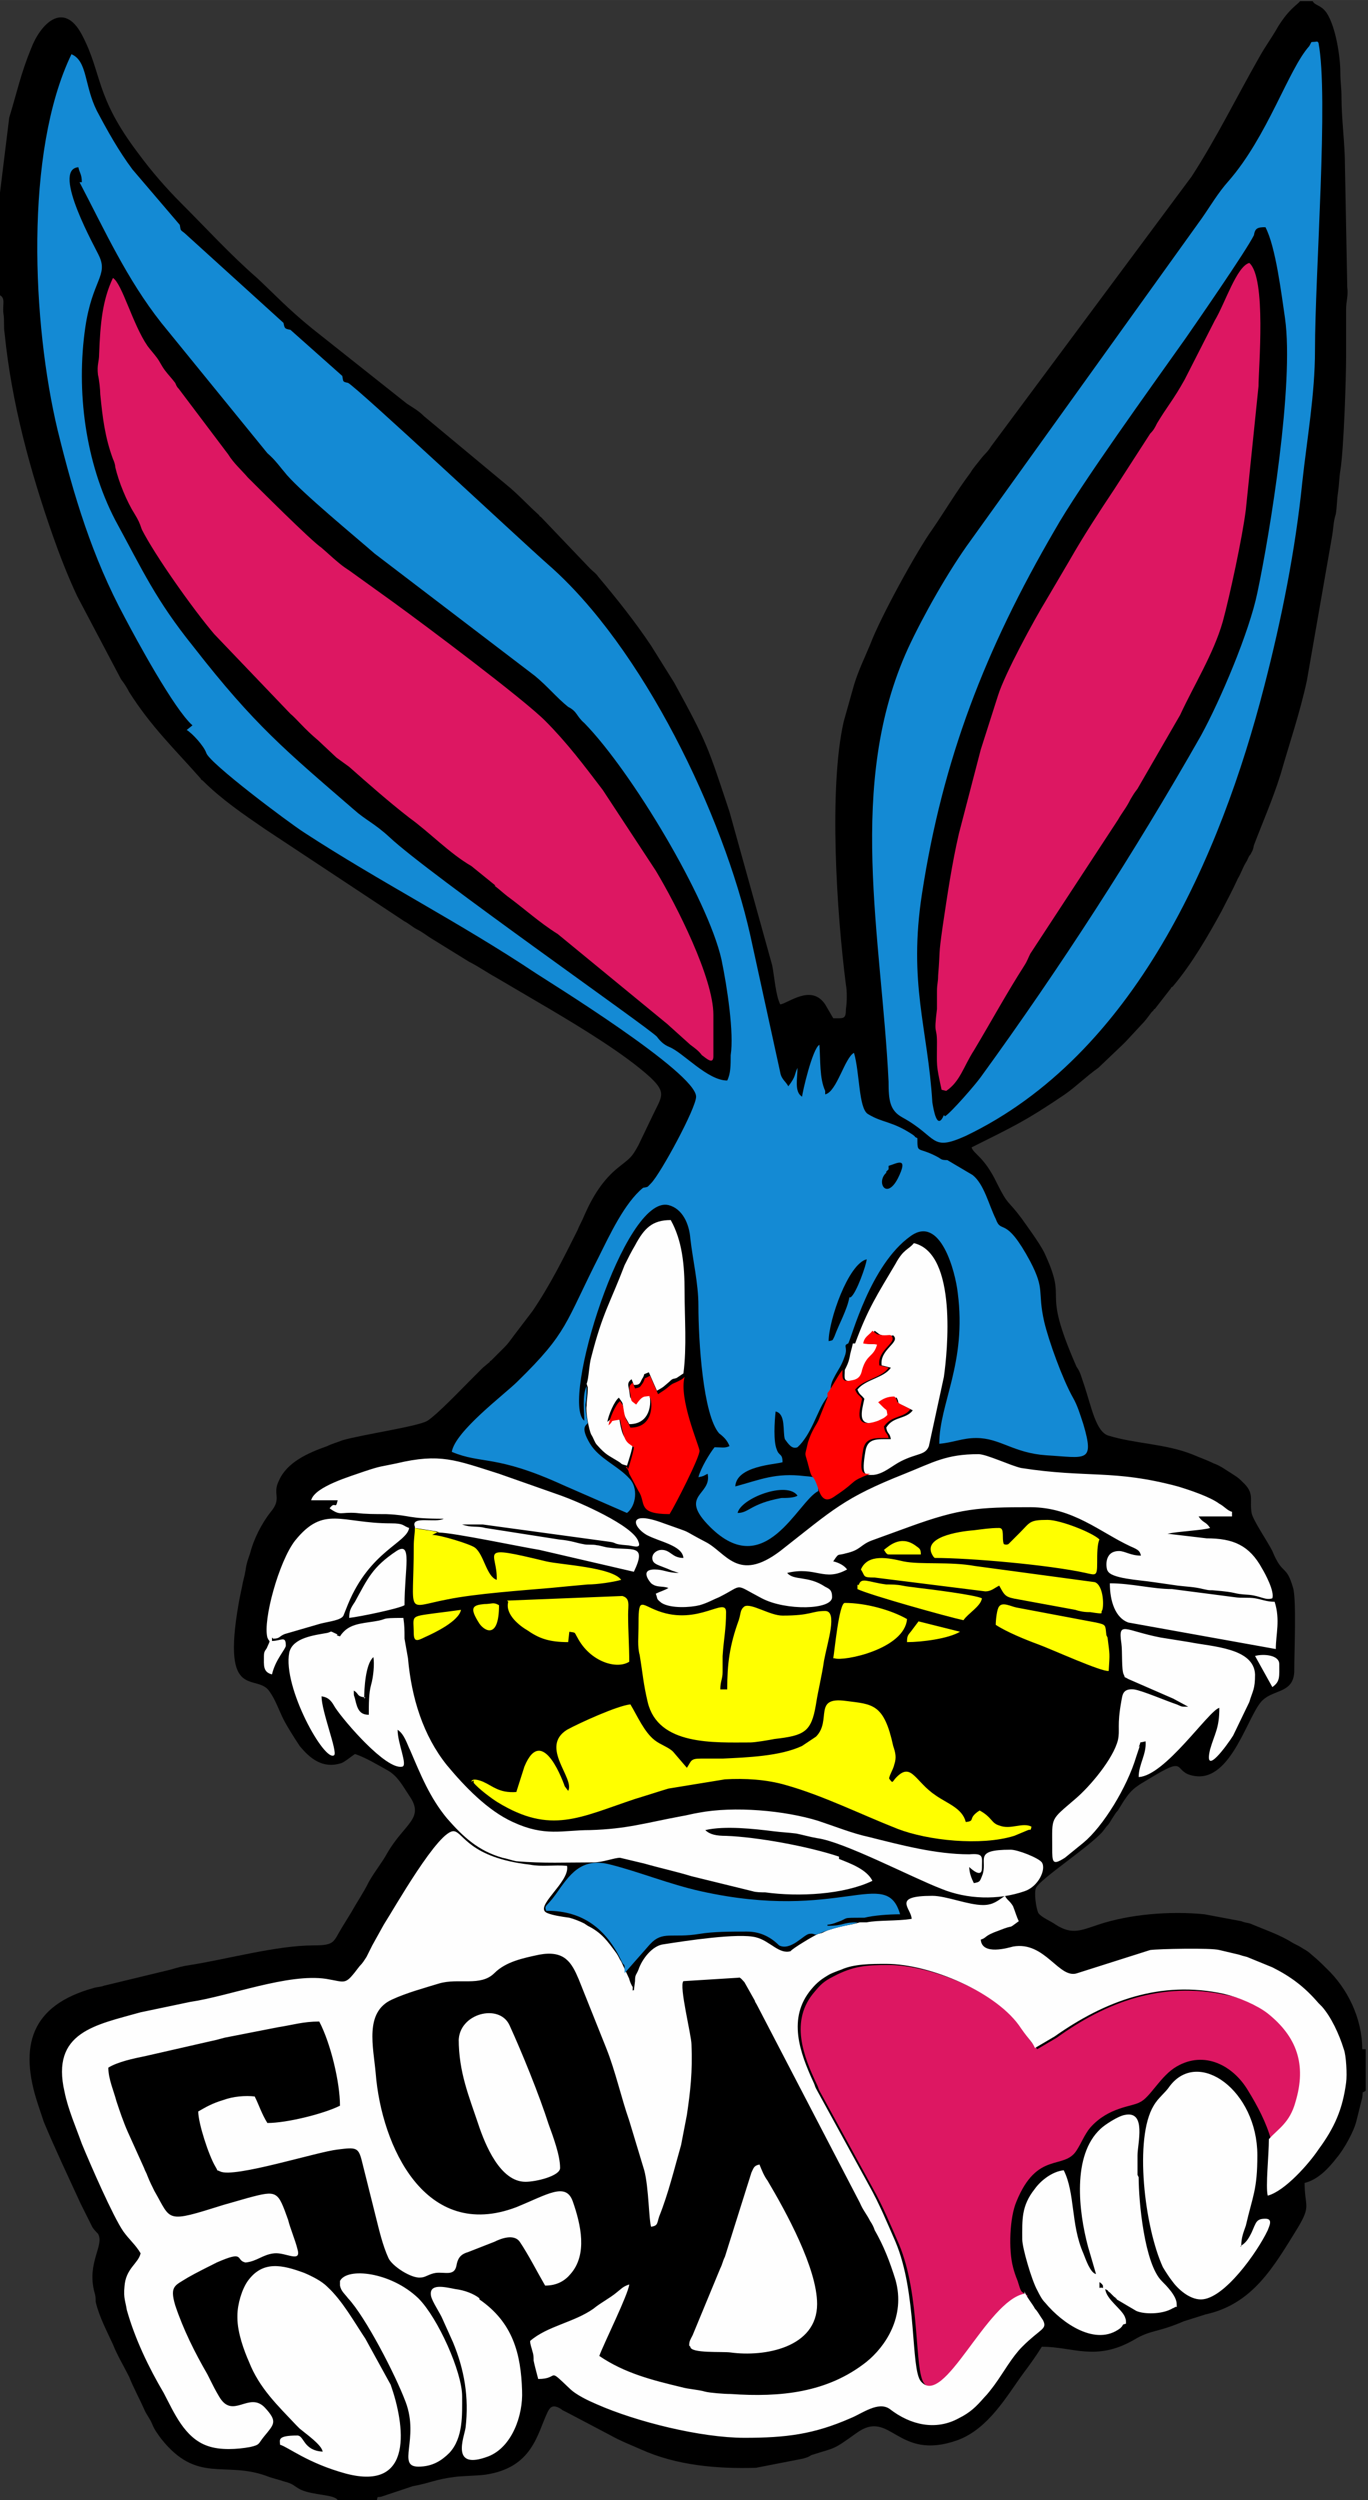 <?xml version="1.0" encoding="UTF-8"?>
<!DOCTYPE svg PUBLIC "-//W3C//DTD SVG 1.1//EN" "http://www.w3.org/Graphics/SVG/1.1/DTD/svg11.dtd">
<!-- Creator: CorelDRAW -->
<svg xmlns="http://www.w3.org/2000/svg" xml:space="preserve" width="8.039mm" height="14.683mm" version="1.1" style="shape-rendering:geometricPrecision; text-rendering:geometricPrecision; image-rendering:optimizeQuality; fill-rule:evenodd; clip-rule:evenodd"
viewBox="0 0 11.87 21.68"
 xmlns:xlink="http://www.w3.org/1999/xlink"
 xmlns:xodm="http://www.corel.com/coreldraw/odm/2003">
 <rect x="0" y="0" width="11.87" height="21.68" fill="#333333" stroke="none"/>
 <defs>
  <style type="text/css">
   <![CDATA[
    .fil0 {fill:black}
    .fil3 {fill:#148AD4}
    .fil1 {fill:#DD1762}
    .fil2 {fill:#FEFEFE}
    .fil4 {fill:red}
    .fil5 {fill:yellow}
   ]]>
  </style>
 </defs>
 <g id="Camada_x0020_1">
  <g id="Figs_Desenho_VarCor_006">
   <path class="fil0" d="M-0 1.7l0 0.86c0.05,0.03 0.02,0.08 0.03,0.16 0.01,0.06 0,0.11 0.01,0.17 0.06,0.6 0.22,1.19 0.42,1.76 0.06,0.17 0.13,0.35 0.21,0.52l0.38 0.72c0.03,0.04 0.05,0.07 0.07,0.11 0.19,0.3 0.39,0.49 0.62,0.75 0.01,0.02 0.01,0.01 0.02,0.02 0.16,0.16 0.35,0.29 0.54,0.42l1.21 0.8c0.04,0.02 0.07,0.05 0.11,0.07 0.04,0.02 0.08,0.05 0.11,0.07l0.34 0.21c0.08,0.04 0.15,0.09 0.24,0.14l0.46 0.27c0.27,0.16 0.65,0.39 0.87,0.59 0.15,0.14 0.1,0.17 0.02,0.34l-0.12 0.25c-0.06,0.11 -0.07,0.11 -0.17,0.19 -0.14,0.11 -0.23,0.26 -0.3,0.42 -0.02,0.05 -0.04,0.08 -0.06,0.13 -0.12,0.24 -0.24,0.48 -0.39,0.7l-0.16 0.21c-0.03,0.04 -0.05,0.07 -0.08,0.1l-0.06 0.06c-0.01,0.01 -0.02,0.02 -0.03,0.03 -0.01,0.01 -0.02,0.02 -0.02,0.02 -0,0 -0,0 -0.01,0.01 -0,0 -0.01,0 -0.01,0.01l-0.06 0.05c-0.04,0.04 -0.06,0.06 -0.1,0.1 -0.09,0.09 -0.29,0.3 -0.38,0.36 -0.08,0.05 -0.57,0.12 -0.74,0.17 -0.05,0.02 -0.09,0.03 -0.13,0.05 -0.17,0.06 -0.35,0.14 -0.42,0.3 -0.06,0.12 0.03,0.15 -0.07,0.27 -0.08,0.1 -0.15,0.24 -0.18,0.36 -0.02,0.06 -0.03,0.08 -0.04,0.15 -0.01,0.06 -0.02,0.08 -0.03,0.14 -0.01,0.05 -0.02,0.09 -0.03,0.15 -0.15,0.86 0.16,0.59 0.27,0.76 0.05,0.07 0.08,0.16 0.12,0.24 0.03,0.06 0.1,0.17 0.14,0.23 0.09,0.11 0.2,0.2 0.36,0.15 0.03,-0.01 0.09,-0.06 0.12,-0.08 0.09,0.03 0.19,0.09 0.28,0.14 0.09,0.05 0.13,0.13 0.19,0.22 0.14,0.2 -0.04,0.24 -0.19,0.5 -0.05,0.09 -0.11,0.16 -0.16,0.25 -0.05,0.1 -0.1,0.17 -0.15,0.26 -0.03,0.05 -0.05,0.08 -0.08,0.13 -0.08,0.13 -0.06,0.16 -0.25,0.16 -0.32,-0 -0.75,0.12 -1.07,0.17 -0.07,0.01 -0.1,0.02 -0.17,0.04l-0.58 0.14c-0.02,0.01 -0.06,0.01 -0.09,0.02 -0.54,0.15 -0.65,0.5 -0.48,1.01 0.02,0.06 0.03,0.09 0.05,0.15 0.1,0.24 0.21,0.47 0.32,0.71l0.1 0.2c0.01,0.02 0.04,0.05 0.05,0.06 0.06,0.1 -0.1,0.25 -0.03,0.51 0.01,0.03 0.01,0.05 0.01,0.08 0.03,0.13 0.1,0.26 0.15,0.37 0.04,0.1 0.09,0.18 0.14,0.28 0.04,0.1 0.09,0.19 0.13,0.28 0.02,0.05 0.05,0.08 0.07,0.13 0.02,0.05 0.05,0.09 0.08,0.13 0.31,0.39 0.55,0.19 0.91,0.32 0.05,0.02 0.1,0.03 0.16,0.05 0.08,0.02 0.08,0.04 0.14,0.07 0.11,0.05 0.29,0.04 0.32,0.09l0.34 0c0.01,-0.04 -0,-0.02 0.04,-0.03l0.27 -0.09c0.16,-0.03 0.2,-0.06 0.36,-0.08 0.07,-0.01 0.19,-0.01 0.27,-0.02 0.41,-0.06 0.45,-0.35 0.54,-0.54 0.02,-0.04 0.04,-0.07 0.1,-0.04 0,0 0.02,0.01 0.03,0.02 0.02,0.01 0.02,0.01 0.04,0.02l0.38 0.2c0.09,0.05 0.17,0.08 0.26,0.12 0.31,0.14 0.66,0.17 1,0.16l0.41 -0.08c0.03,-0.01 0.04,-0.01 0.07,-0.03 0.22,-0.07 0.18,-0.04 0.39,-0.19 0.3,-0.22 0.35,0.25 0.88,0.06 0.27,-0.1 0.43,-0.39 0.57,-0.58 0.06,-0.08 0.11,-0.15 0.16,-0.23 0.27,0 0.47,0.13 0.8,-0.06 0.15,-0.09 0.2,-0.06 0.43,-0.16l0.19 -0.06c0.41,-0.09 0.59,-0.41 0.8,-0.75 0.12,-0.2 0.06,-0.18 0.06,-0.39 0.12,-0.03 0.21,-0.13 0.28,-0.22 0.06,-0.07 0.15,-0.23 0.17,-0.32l0.05 -0.2c0.01,-0.07 -0.01,-0.03 0.03,-0.06l0 -0.36 -0.03 0c-0,-0.27 -0.13,-0.53 -0.31,-0.7 -0.05,-0.05 -0.07,-0.07 -0.13,-0.12 -0.02,-0.02 -0.05,-0.04 -0.07,-0.05 -0.03,-0.02 -0.05,-0.03 -0.09,-0.05 -0.11,-0.07 -0.23,-0.11 -0.35,-0.16 -0.04,-0.02 -0.05,-0.01 -0.1,-0.03l-0.32 -0.06c-0.3,-0.03 -0.65,-0 -0.92,0.09 -0.15,0.05 -0.23,0.09 -0.37,0 -0.04,-0.03 -0.12,-0.06 -0.15,-0.1 -0.02,-0.04 -0.04,-0.18 -0.02,-0.22 0.04,-0.08 0.47,-0.36 0.58,-0.49l0.03 -0.04c0.03,-0.03 0.03,-0.04 0.05,-0.07 0.02,-0.03 0.03,-0.05 0.05,-0.07 0.12,-0.2 0.13,-0.19 0.33,-0.31 0.27,-0.16 0.15,-0.02 0.33,0.01 0.33,0.06 0.47,-0.55 0.6,-0.66 0.1,-0.09 0.26,-0.06 0.27,-0.24 0,-0.17 0.02,-0.63 -0.01,-0.73 -0.06,-0.21 -0.09,-0.1 -0.18,-0.32 -0.04,-0.08 -0.17,-0.27 -0.18,-0.33 -0.02,-0.12 0.03,-0.17 -0.08,-0.27 -0,-0 -0.01,-0.01 -0.01,-0.01 -0.03,-0.03 -0.05,-0.04 -0.08,-0.06 -0.05,-0.03 -0.1,-0.07 -0.16,-0.09 -0.06,-0.03 -0.12,-0.05 -0.19,-0.08 -0.23,-0.09 -0.49,-0.09 -0.72,-0.16 -0.11,-0.03 -0.15,-0.25 -0.21,-0.43 -0.01,-0.03 -0.02,-0.06 -0.03,-0.09 -0.01,-0.03 -0.02,-0.05 -0.04,-0.08 -0.32,-0.73 -0.06,-0.52 -0.28,-0.99 -0.04,-0.08 -0.15,-0.23 -0.2,-0.3 -0.12,-0.16 -0.11,-0.1 -0.21,-0.3 -0.11,-0.23 -0.2,-0.25 -0.22,-0.31 0.38,-0.19 0.47,-0.23 0.81,-0.46 0.1,-0.07 0.19,-0.16 0.29,-0.23l0.21 -0.2c0.02,-0.02 0,-0 0.03,-0.03l0.13 -0.14c0.04,-0.04 0.06,-0.07 0.09,-0.11l0.02 -0.02c0,-0 0,-0.01 0.01,-0.01l0.14 -0.18c0,-0 0,-0.01 0.01,-0.01l0.01 -0.01c0.16,-0.19 0.3,-0.43 0.42,-0.65 0.05,-0.1 0.09,-0.17 0.14,-0.28 0.03,-0.05 0.04,-0.09 0.07,-0.14 0.02,-0.03 0.02,-0.05 0.04,-0.07 0.02,-0.04 0.02,-0.03 0.03,-0.08 0.08,-0.21 0.16,-0.39 0.23,-0.61 0.08,-0.28 0.17,-0.54 0.23,-0.82l0.22 -1.26c0.01,-0.06 0.01,-0.12 0.03,-0.18 0.01,-0.05 0.01,-0.13 0.02,-0.19 0.01,-0.07 0.01,-0.13 0.02,-0.19 0.03,-0.18 0.05,-0.8 0.05,-0.99 0,-0.14 -0,-0.28 -0,-0.41 0,-0.07 0.02,-0.11 0.01,-0.19l-0.02 -1.05c0,-0.2 -0.03,-0.4 -0.03,-0.6 0,-0.08 -0.01,-0.13 -0.01,-0.21 -0,-0.14 -0.04,-0.4 -0.12,-0.52 -0.05,-0.07 -0.1,-0.06 -0.12,-0.1l-0.11 0c-0.02,0.03 -0.09,0.06 -0.19,0.22 -0.05,0.09 -0.11,0.17 -0.16,0.26 -0.2,0.35 -0.37,0.7 -0.59,1.04l-1.74 2.34c-0.03,0.05 -0.06,0.07 -0.09,0.11 -0.03,0.04 -0.06,0.07 -0.09,0.12 -0.12,0.16 -0.22,0.33 -0.33,0.49 -0.13,0.18 -0.45,0.76 -0.54,1 -0.05,0.12 -0.1,0.22 -0.14,0.35l-0.09 0.32c-0.13,0.58 -0.06,1.66 0.02,2.28 0.01,0.05 0.01,0.15 0,0.21 -0,0.09 -0.02,0.08 -0.11,0.08l-0.07 -0.12c-0.12,-0.18 -0.32,-0.01 -0.39,-0 -0.04,-0.08 -0.05,-0.24 -0.07,-0.34l-0.37 -1.33c-0.19,-0.57 -0.19,-0.59 -0.48,-1.12l-0.2 -0.32c-0.14,-0.21 -0.3,-0.41 -0.46,-0.6 -0.02,-0.03 -0.04,-0.04 -0.07,-0.07l-0.42 -0.44c-0,-0 -0,-0 -0.01,-0.01 -0,-0 -0.01,-0 -0.01,-0.01 -0,-0 -0.01,-0.01 -0.01,-0.01 -0.09,-0.08 -0.18,-0.18 -0.28,-0.26l-0.71 -0.59c-0.05,-0.05 -0.09,-0.07 -0.15,-0.11l-0.82 -0.65c-0.21,-0.17 -0.33,-0.3 -0.48,-0.44 -0.23,-0.2 -0.44,-0.43 -0.66,-0.65 -0.13,-0.13 -0.26,-0.28 -0.37,-0.43 -0.38,-0.5 -0.31,-0.69 -0.49,-1.03 -0.16,-0.3 -0.36,-0.09 -0.44,0.12 -0.09,0.22 -0.12,0.37 -0.19,0.6l-0.08 0.65c-0.01,0.04 0.01,0.02 -0.03,0.04z"/>
   <path class="fil1" d="M8.89 19.89c-0.03,-0.02 -0.03,-0.01 -0.06,-0.11 -0.02,-0.05 -0.03,-0.08 -0.04,-0.12 -0.04,-0.15 -0.03,-0.43 0.03,-0.57 0.18,-0.44 0.41,-0.27 0.52,-0.44 0.04,-0.06 0.07,-0.14 0.12,-0.2 0.16,-0.18 0.36,-0.18 0.43,-0.22 0.09,-0.04 0.18,-0.23 0.32,-0.31 0.24,-0.14 0.49,-0.01 0.62,0.21 0.08,0.13 0.16,0.28 0.2,0.43 0.08,-0.09 0.17,-0.14 0.23,-0.32 0.1,-0.33 0.01,-0.57 -0.24,-0.77 -0.09,-0.07 -0.25,-0.15 -0.38,-0.17 -0.56,-0.12 -1.04,0.06 -1.47,0.37l-0.17 0.1c-0.03,-0.04 -0.06,-0.06 -0.12,-0.17 -0.2,-0.31 -0.79,-0.56 -1.17,-0.56 -0.2,0 -0.31,0.01 -0.48,0.1 -0.08,0.04 -0.11,0.07 -0.16,0.13 -0.22,0.25 -0.1,0.56 0.02,0.81 0.01,0.02 0.01,0.03 0.02,0.05l0.46 0.84c0.09,0.16 0.16,0.33 0.23,0.49 0.19,0.45 0.13,1.1 0.22,1.21 0.2,0.23 0.56,-0.71 0.9,-0.76zm-4.6 -12.21c0.04,0.03 0.06,0.05 0.11,0.09 0.15,0.11 0.28,0.23 0.44,0.33l0.95 0.78 0.2 0.18c0.04,0.03 0.07,0.05 0.1,0.09 0.03,0.02 0.1,0.09 0.1,0.01l0 -0.36c0,-0.32 -0.32,-0.95 -0.5,-1.25l-0.46 -0.7c-0.16,-0.21 -0.31,-0.41 -0.5,-0.6 -0.19,-0.19 -1.03,-0.82 -1.32,-1.03l-0.32 -0.23c-0.04,-0.03 -0.07,-0.05 -0.1,-0.07 -0.07,-0.05 -0.13,-0.11 -0.2,-0.17 -0.09,-0.06 -0.56,-0.53 -0.64,-0.61 -0.06,-0.07 -0.12,-0.12 -0.17,-0.2l-0.43 -0.57c-0.02,-0.02 -0.02,-0.03 -0.03,-0.05 -0.03,-0.04 -0.06,-0.07 -0.09,-0.11 -0.03,-0.04 -0.04,-0.07 -0.07,-0.11 -0.03,-0.04 -0.05,-0.06 -0.08,-0.1 -0.13,-0.19 -0.22,-0.54 -0.3,-0.59 -0.09,0.19 -0.11,0.39 -0.12,0.66 -0,0.07 -0.02,0.09 -0.01,0.18 0.01,0.04 0.02,0.13 0.02,0.17 0.02,0.2 0.04,0.37 0.11,0.56 0.01,0.02 0.02,0.05 0.02,0.07 0.03,0.13 0.1,0.3 0.17,0.41 0.03,0.05 0.04,0.07 0.06,0.13 0.11,0.22 0.45,0.7 0.63,0.91l0.66 0.69c0.05,0.04 0.12,0.13 0.24,0.23l0.16 0.15c0.04,0.03 0.07,0.05 0.11,0.08 0.17,0.15 0.34,0.3 0.52,0.44 0.18,0.13 0.35,0.31 0.54,0.42l0.21 0.17zm3.92 1.78c0.12,-0.08 0.15,-0.21 0.24,-0.35 0.15,-0.25 0.28,-0.49 0.44,-0.74 0.02,-0.03 0.03,-0.06 0.05,-0.1l0.76 -1.16c0.04,-0.07 0.07,-0.1 0.11,-0.18 0.03,-0.05 0.03,-0.05 0.06,-0.09l0.37 -0.64c0.12,-0.26 0.29,-0.53 0.37,-0.81 0.06,-0.22 0.17,-0.73 0.2,-0.97l0.11 -1.07c0,-0.16 0.07,-0.94 -0.08,-1.07 -0.11,0.03 -0.21,0.35 -0.3,0.5l-0.26 0.51c-0.1,0.18 -0.15,0.23 -0.24,0.38 -0.02,0.04 -0.03,0.06 -0.06,0.09l-0.31 0.48c-0.14,0.21 -0.27,0.41 -0.39,0.62l-0.2 0.34c-0.11,0.18 -0.36,0.64 -0.42,0.83l-0.15 0.47 -0.19 0.73c-0.06,0.26 -0.1,0.53 -0.14,0.8 -0.04,0.28 -0.02,0.19 -0.04,0.43 -0,0.06 -0.01,0.07 -0.01,0.14 -0,0.05 0,0.1 -0,0.15 -0.03,0.24 0,0.14 0,0.29 0,0.21 -0.01,0.18 0.04,0.41z"/>
   <path class="fil2" d="M10.77 19.48c0,-0.08 0.02,-0.12 0.04,-0.18 0.06,-0.26 0.1,-0.31 0.1,-0.61 0,-0.56 -0.51,-0.93 -0.76,-0.6 -0.04,0.06 -0.1,0.1 -0.14,0.17 -0.17,0.28 -0.08,1.05 0.08,1.4 0.03,0.05 0.05,0.08 0.08,0.12 0.05,0.07 0.15,0.16 0.25,0.16 0.2,0 0.49,-0.41 0.58,-0.6 0.01,-0.03 0.05,-0.1 -0.02,-0.1 -0.08,0 -0.08,0.03 -0.12,0.12 -0.03,0.06 -0.05,0.09 -0.1,0.12z"/>
   <path class="fil2" d="M9.57 19.82c0,0.04 0.01,0.01 -0.03,0.02l0 -0.05c0,0 0.02,0.01 0.03,0.03zm-0.68 0.07c-0.33,0.06 -0.7,1 -0.9,0.76 -0.09,-0.11 -0.03,-0.76 -0.22,-1.21 -0.07,-0.16 -0.14,-0.33 -0.23,-0.49l-0.46 -0.84c-0.01,-0.02 -0.01,-0.03 -0.02,-0.05 -0.12,-0.26 -0.23,-0.56 -0.02,-0.81 0.05,-0.06 0.09,-0.09 0.16,-0.13 0.02,-0.01 0.07,-0.03 0.1,-0.04 0.11,-0.05 0.26,-0.05 0.39,-0.05 0.38,-0 0.97,0.25 1.17,0.56 0.07,0.1 0.1,0.12 0.12,0.17l0.17 -0.1c0.44,-0.31 0.92,-0.49 1.47,-0.37 0.13,0.03 0.29,0.1 0.38,0.17 0.25,0.2 0.34,0.44 0.24,0.77 -0.05,0.18 -0.15,0.23 -0.23,0.32 -0,0.14 -0.03,0.41 -0.01,0.49 0.15,-0.04 0.36,-0.28 0.44,-0.4 0.14,-0.19 0.21,-0.35 0.24,-0.58 0.01,-0.07 -0,-0.24 -0.02,-0.29 -0.04,-0.13 -0.11,-0.28 -0.19,-0.37l-0.03 -0.03c-0.12,-0.14 -0.24,-0.23 -0.4,-0.31l-0.22 -0.09c-0.04,-0.01 -0.04,-0.01 -0.07,-0.02l-0.17 -0.04c-0.07,-0.02 -0.53,-0.01 -0.6,0l-0.63 0.2c-0.16,0.06 -0.28,-0.28 -0.56,-0.23 -0.04,0.01 -0.27,0.08 -0.28,-0.06 0.06,-0.02 0.02,-0.03 0.16,-0.08 0.15,-0.06 0.06,-0 0.17,-0.08 -0.02,-0.04 -0.03,-0.08 -0.05,-0.13 -0.03,-0.05 -0.05,-0.05 -0.07,-0.09 -0.06,0.04 -0.1,0.08 -0.19,0.08 -0.13,-0 -0.32,-0.08 -0.44,-0.08 -0.36,-0 -0.18,0.11 -0.18,0.2 -0.13,0.02 -0.29,0.01 -0.39,0.03l-0.05 0c-0,0 -0.01,0 -0.01,0 -0.1,0.03 -0.13,0.02 -0.28,0.07 -0.05,0.02 -0.03,0.02 -0.08,0.03 -0.03,0.01 -0.23,0.13 -0.24,0.15 -0.1,0.03 -0.18,-0.09 -0.3,-0.12 -0.15,-0.04 -0.61,0.03 -0.8,0.06 -0.1,0.01 -0.19,0.13 -0.22,0.22 -0.02,0.05 -0.03,0.04 -0.03,0.1l-0.01 0.08c-0.02,-0.01 -0.01,0.04 -0.01,-0.03 -0.01,-0.01 -0.03,-0.06 -0.03,-0.07l-0.07 -0.15c-0.02,-0.03 -0.02,-0.04 -0.04,-0.07 -0.08,-0.11 -0.13,-0.18 -0.25,-0.24 -0,-0 -0.03,-0.02 -0.03,-0.02 -0.04,-0.02 -0.09,-0.04 -0.13,-0.05 -0.07,-0.01 -0.14,-0.02 -0.19,-0.04 -0.13,-0.05 0.2,-0.27 0.17,-0.41 -0.11,-0.01 -0.22,0.01 -0.32,-0.01 -0.53,-0.06 -0.58,-0.28 -0.66,-0.29 -0.13,-0.02 -0.52,0.67 -0.61,0.81l-0.1 0.18c-0.02,0.04 -0.03,0.06 -0.05,0.1 -0.02,0.03 -0.03,0.05 -0.06,0.08 -0.13,0.17 -0.11,0.14 -0.29,0.11 -0.33,-0.05 -0.84,0.15 -1.18,0.2l-0.43 0.09c-0.39,0.11 -0.78,0.17 -0.66,0.69 0.03,0.15 0.1,0.31 0.15,0.45 0.07,0.17 0.27,0.63 0.36,0.76 0.05,0.07 0.11,0.12 0.15,0.19 -0.02,0.09 -0.13,0.13 -0.14,0.29 -0.01,0.1 0.01,0.13 0.02,0.2 0.07,0.25 0.19,0.5 0.32,0.72 0.09,0.17 0.18,0.39 0.38,0.46 0.11,0.04 0.26,0.03 0.37,0.01 0.09,-0.02 0.07,-0.03 0.12,-0.09 0.09,-0.11 0.12,-0.13 0.01,-0.25 -0.14,-0.15 -0.28,0.11 -0.4,-0.1 -0.03,-0.05 -0.05,-0.09 -0.07,-0.13 -0.01,-0.02 -0.02,-0.04 -0.03,-0.06 -0.11,-0.19 -0.21,-0.39 -0.28,-0.6 -0.05,-0.17 0,-0.17 0.11,-0.24 0.07,-0.04 0.17,-0.09 0.25,-0.13 0.25,-0.11 0.16,-0.02 0.25,0 0.1,-0.01 0.15,-0.07 0.25,-0.08 0.1,-0.01 0.24,0.09 0.2,-0.04 -0.02,-0.08 -0.06,-0.17 -0.08,-0.25 -0.09,-0.25 -0.09,-0.26 -0.35,-0.19l-0.21 0.06c-0.51,0.16 -0.45,0.14 -0.6,-0.12 -0.02,-0.04 -0.04,-0.08 -0.06,-0.13 -0.01,-0.03 -0.02,-0.04 -0.03,-0.07l-0.14 -0.31c-0.04,-0.09 -0.07,-0.18 -0.1,-0.27 -0.02,-0.08 -0.07,-0.19 -0.07,-0.29 0.08,-0.05 0.22,-0.08 0.32,-0.1l0.57 -0.13c0.05,-0.01 0.08,-0.02 0.12,-0.03l0.46 -0.09c0.13,-0.02 0.22,-0.05 0.36,-0.05 0.1,0.19 0.18,0.53 0.18,0.73 -0.14,0.07 -0.46,0.15 -0.63,0.15 -0.05,-0.08 -0.07,-0.15 -0.11,-0.23 -0.08,-0.01 -0.19,0 -0.27,0.03 -0.1,0.03 -0.15,0.06 -0.22,0.1 0,0.1 0.09,0.38 0.15,0.48 0.03,0.05 -0,0.02 0.04,0.04 0.12,0.06 0.84,-0.17 1.02,-0.19 0.16,-0.02 0.18,-0.02 0.21,0.1l0.12 0.48c0.03,0.12 0.06,0.25 0.11,0.36 0.03,0.07 0.2,0.18 0.28,0.17 0.04,-0 0.07,-0.03 0.13,-0.04 0.08,-0.01 0.16,0.03 0.18,-0.06 0.01,-0.06 0.03,-0.1 0.1,-0.12l0.23 -0.09c0.06,-0.03 0.17,-0.07 0.22,0 0.08,0.12 0.15,0.26 0.22,0.38 0.1,0 0.17,-0.04 0.22,-0.1 0.15,-0.17 0.09,-0.43 0.02,-0.63 -0.06,-0.17 -0.22,-0.06 -0.49,0.05 -0.79,0.3 -1.17,-0.53 -1.22,-1.16 -0.02,-0.23 -0.1,-0.53 0.14,-0.64 0.13,-0.06 0.28,-0.1 0.41,-0.14 0.17,-0.05 0.36,0.03 0.48,-0.09 0.1,-0.1 0.25,-0.13 0.39,-0.16 0.22,-0.04 0.28,0.07 0.34,0.21l0.24 0.6c0.08,0.2 0.13,0.43 0.2,0.63l0.13 0.43c0.04,0.15 0.04,0.44 0.06,0.49 0.06,-0.01 0.05,-0.03 0.07,-0.09 0.08,-0.2 0.13,-0.41 0.19,-0.62l0.05 -0.26c0.03,-0.2 0.05,-0.38 0.04,-0.61 -0,-0.08 -0.11,-0.51 -0.07,-0.55l0.48 -0.03c0.01,-0.01 0.04,0.03 0.05,0.04l0.09 0.16c0,0.01 0.01,0.02 0.02,0.04l0.89 1.71c0.03,0.07 0.06,0.1 0.09,0.16 0.02,0.03 0.03,0.05 0.04,0.08 0.08,0.14 0.13,0.27 0.18,0.43 0.09,0.32 -0.09,0.58 -0.25,0.71 -0.34,0.27 -0.75,0.31 -1.18,0.28 -0.06,-0 -0.18,-0.01 -0.22,-0.02 -0.07,-0.02 -0.14,-0.02 -0.21,-0.04 -0.25,-0.06 -0.49,-0.12 -0.71,-0.27 0.04,-0.11 0.25,-0.53 0.26,-0.62 -0.06,0.02 -0.07,0.04 -0.11,0.07 -0.06,0.05 -0.14,0.09 -0.2,0.14 -0.17,0.12 -0.4,0.15 -0.55,0.28 0,0.03 0.01,0.05 0.02,0.09 0.01,0.03 0.01,0.05 0.01,0.08 0.01,0.05 0.03,0.12 0.04,0.16 0.19,-0 0.07,-0.11 0.27,0.08 0.06,0.06 0.17,0.11 0.24,0.14 0.34,0.15 0.9,0.29 1.28,0.29 0.36,-0 0.6,-0.03 0.92,-0.17 0.1,-0.04 0.24,-0.15 0.34,-0.08 0.18,0.14 0.4,0.19 0.6,0.08 0.1,-0.05 0.15,-0.1 0.22,-0.18 0.03,-0.03 0.06,-0.07 0.09,-0.11 0.08,-0.11 0.15,-0.24 0.24,-0.33 0.16,-0.16 0.22,-0.15 0.18,-0.23 -0,-0 -0.02,-0.03 -0.02,-0.03 -0.02,-0.03 -0.03,-0.05 -0.05,-0.07 -0.02,-0.04 -0.08,-0.11 -0.09,-0.15zm-2.9 0.46c0,0.06 0.28,0.04 0.35,0.05 0.29,0.04 0.75,-0.04 0.75,-0.42 0,-0.31 -0.27,-0.8 -0.43,-1.07 -0.03,-0.04 -0.05,-0.09 -0.07,-0.14 -0.05,0.01 -0.05,0.03 -0.07,0.07l-0.23 0.73c-0.02,0.04 -0.02,0.06 -0.04,0.1l-0.24 0.58c-0.02,0.04 -0.03,0.05 -0.03,0.09zm-2.01 -2.67c0,0.29 0.09,0.5 0.17,0.74 0.06,0.18 0.19,0.5 0.41,0.5 0.09,0 0.3,-0.05 0.3,-0.12 0,-0.11 -0.06,-0.27 -0.1,-0.38 -0.08,-0.25 -0.23,-0.62 -0.34,-0.86 -0.09,-0.19 -0.44,-0.1 -0.44,0.14zm-1.92 2.42c0,0.13 0.06,0.29 0.1,0.38 0.09,0.23 0.25,0.38 0.41,0.55 0.02,0.02 0.02,0.02 0.03,0.03 0.06,0.05 0.19,0.14 0.2,0.2 -0.17,-0.01 -0.16,-0.14 -0.22,-0.14 -0.18,0 -0.15,0.04 -0.15,0.08 0.07,0.02 0.24,0.16 0.57,0.25 0.6,0.16 0.51,-0.43 0.39,-0.77l-0.22 -0.4c-0.1,-0.15 -0.2,-0.33 -0.33,-0.45 -0.05,-0.05 -0.13,-0.09 -0.2,-0.12 -0.19,-0.07 -0.36,-0.11 -0.49,0.07 -0.05,0.07 -0.09,0.2 -0.09,0.3zm1.46 0.73c0.12,0.32 -0.08,0.56 0.11,0.56 0.12,0 0.2,-0.05 0.27,-0.12 0.12,-0.13 0.11,-0.33 0.11,-0.49 0,-0.21 -0.21,-0.68 -0.38,-0.85 -0.24,-0.23 -0.62,-0.27 -0.68,-0.15 0,0 -0,0.01 -0,0.01l0 0.03c0.01,0.05 0.04,0.07 0.07,0.11 0.15,0.16 0.41,0.66 0.5,0.9zm0.64 -0.9c-0.05,-0.04 -0.13,-0.07 -0.21,-0.08 -0.1,-0.02 -0.23,-0.05 -0.21,0.06 0.01,0.05 0.08,0.15 0.1,0.2l0.09 0.2c0.1,0.24 0.14,0.48 0.11,0.74 -0.01,0.08 -0.14,0.38 0.2,0.25 0.2,-0.08 0.3,-0.35 0.29,-0.57 -0.01,-0.32 -0.08,-0.59 -0.37,-0.79zm5.71 -1.07c0,-0.05 -0,-0.11 -0,-0.17 0,-0.1 0.08,-0.39 -0.11,-0.35 -0.06,0.01 -0.18,0.09 -0.21,0.12 -0.25,0.23 -0.19,0.72 -0.11,1.02l0.07 0.24c-0.05,-0.01 -0.09,-0.13 -0.11,-0.18 -0.11,-0.25 -0.07,-0.52 -0.17,-0.72 -0.1,0.01 -0.2,0.09 -0.25,0.16 -0.12,0.15 -0.11,0.27 -0.11,0.44 0,0.07 0.08,0.35 0.13,0.44 0.02,0.04 0.04,0.08 0.07,0.11 0.15,0.18 0.44,0.38 0.65,0.22l0.01 -0.01c0.02,-0.02 0,-0.02 0.04,-0.03 -0,-0.04 0,-0.03 -0.01,-0.06 -0.03,-0.07 -0.16,-0.15 -0.17,-0.24 0.04,0.02 0.01,0.01 0.04,0.03l0.04 0.04c0,0 0.01,0 0.01,0.01 0,0 0.01,0 0.01,0.01l0.17 0.1c0.07,0.03 0.22,0.03 0.31,-0.02 0.03,-0.02 -0.01,0.01 0.02,-0.01 0.03,-0.02 0.02,0.02 0.02,-0.03 0,-0.07 -0.09,-0.16 -0.13,-0.2 -0.15,-0.15 -0.2,-0.69 -0.2,-0.9z"/>
   <path class="fil3" d="M4.75 16.57c0.31,0 0.51,0.16 0.64,0.43 0.03,0.07 0.03,-0 0.03,0.11l0.22 -0.25c0.11,-0.12 0.19,-0.05 0.43,-0.09 0.12,-0.02 0.27,-0.02 0.41,-0.02 0.12,0 0.21,0.05 0.28,0.12 0.1,0.05 0.21,-0.09 0.26,-0.1 0.07,-0.01 0.02,0.03 0.13,-0.02 0.14,-0.05 0.26,-0.06 0.29,-0.08 -0.14,0 -0.11,0.03 -0.26,0.03l0 -0.01c0.02,0 0.06,-0.01 0.08,-0.02 0.12,-0.04 0.02,-0.04 0.24,-0.04 0.08,-0.02 0.21,-0.03 0.31,-0.03 -0.12,-0.42 -0.52,0.07 -1.73,-0.2 -0.27,-0.06 -0.54,-0.17 -0.78,-0.23 -0.26,-0.07 -0.36,0.09 -0.48,0.26 -0.08,0.11 -0.1,0.09 -0.08,0.14zm3.44 -6.9c-0.06,0.14 -0.09,-0.05 -0.1,-0.11 -0.04,-0.65 -0.21,-1.03 -0.09,-1.81 0.18,-1.17 0.55,-2.12 1.15,-3.15 0.22,-0.39 0.85,-1.26 1.14,-1.67 0.09,-0.13 0.52,-0.75 0.59,-0.89 0.01,-0.06 0.03,-0.07 0.1,-0.07 0.09,0.17 0.14,0.59 0.17,0.79 0.08,0.57 -0.13,1.86 -0.24,2.38 -0.07,0.34 -0.32,0.93 -0.49,1.24 -0.58,1.02 -1.22,2.01 -1.91,2.96 -0.05,0.07 -0.26,0.31 -0.31,0.34zm-1.79 3.45c0.03,-0.13 0.43,-0.28 0.52,-0.15 -0.03,0.02 -0.1,0.02 -0.14,0.02 -0.27,0.05 -0.28,0.13 -0.38,0.13zm0.97 -1.87c-0.02,0.11 -0.09,0.23 -0.13,0.34 -0.02,0.04 -0.01,0.03 -0.05,0.04 0,-0.18 0.17,-0.67 0.33,-0.71 -0,0.04 -0.09,0.3 -0.14,0.33zm0.32 -1.09l0.02 -0.02 0 -0.03c0.07,-0.02 0.18,-0.09 0.08,0.11 -0.1,0.19 -0.19,0.03 -0.1,-0.05zm-7 -8.58c0.22,0.42 0.41,0.84 0.71,1.22l0.92 1.13c0.07,0.06 0.11,0.12 0.17,0.19 0.15,0.17 0.6,0.54 0.76,0.68l1.39 1.06c0.11,0.09 0.19,0.19 0.29,0.27 0.08,0.04 0.07,0.08 0.14,0.14 0.41,0.42 1.07,1.52 1.19,2.05 0.05,0.24 0.11,0.64 0.08,0.83 0,0.09 0,0.16 -0.03,0.22 -0.17,0 -0.38,-0.24 -0.5,-0.29 -0.05,-0.02 -0.08,-0.05 -0.11,-0.09 -0.06,-0.07 -1.98,-1.41 -2.32,-1.73 -0.13,-0.12 -0.21,-0.15 -0.31,-0.24 -0.59,-0.51 -0.86,-0.73 -1.39,-1.41 -0.33,-0.41 -0.44,-0.66 -0.68,-1.1 -0.26,-0.5 -0.34,-1.12 -0.26,-1.67 0.06,-0.41 0.2,-0.45 0.12,-0.62 -0.02,-0.05 -0.42,-0.75 -0.18,-0.77 0.01,0.05 0.03,0.06 0.03,0.13zm0.93 4.75c0.05,0.03 0.15,0.14 0.17,0.2 0.03,0.09 0.71,0.6 0.85,0.69 0.66,0.43 1.35,0.78 2.01,1.22 0.09,0.06 1.39,0.86 1.39,1.07 0,0.1 -0.31,0.67 -0.39,0.75 -0.04,0.04 -0.02,0.03 -0.07,0.04 -0.16,0.13 -0.29,0.41 -0.38,0.59 -0.3,0.59 -0.27,0.66 -0.71,1.09 -0.11,0.11 -0.54,0.43 -0.57,0.61 0.26,0.11 0.38,0.02 0.97,0.29l0.55 0.24c0.08,-0.06 0.1,-0.22 0.02,-0.3 -0.1,-0.11 -0.26,-0.17 -0.34,-0.3 -0.09,-0.15 -0.03,-0.16 -0.02,-0.18 -0.01,-0.06 -0.02,-0.09 -0.02,-0.16 0.01,-0.06 0.01,-0.09 0.01,-0.16 -0.04,0.08 -0.02,0.23 -0.02,0.3 -0.21,-0.16 0.35,-1.96 0.73,-1.87 0.12,0.03 0.18,0.16 0.19,0.29 0.02,0.18 0.07,0.39 0.07,0.58 -0,0.31 0.04,0.95 0.18,1.11 0.04,0.03 0.07,0.06 0.09,0.11 -0.04,0.02 -0.07,0.01 -0.13,0.01 -0.04,0.05 -0.12,0.18 -0.14,0.26 0.05,-0.01 0.04,-0.01 0.08,-0.03 0.04,0.19 -0.26,0.18 0.02,0.46 0.48,0.48 0.76,-0.22 0.94,-0.31 0,-0.12 0,-0.12 -0.12,-0.13 -0.25,-0.03 -0.38,0.03 -0.6,0.09 0.01,-0.18 0.35,-0.19 0.41,-0.21 -0,-0.08 -0.03,-0.05 -0.05,-0.11 -0.03,-0.07 -0.02,-0.24 -0.01,-0.33 0.09,0.02 0.06,0.17 0.08,0.24 0.03,0.04 0.06,0.09 0.11,0.07 0.12,-0.11 0.17,-0.31 0.24,-0.41 0.08,-0.11 0.02,-0.09 0.08,-0.2 0.03,-0.06 0.06,-0.09 0.09,-0.18 0.03,-0.08 -0.02,-0.09 0.03,-0.11 0.03,-0.05 0.19,-0.68 0.54,-0.93 0.26,-0.19 0.39,0.31 0.41,0.49 0.08,0.61 -0.16,0.96 -0.16,1.31 0.12,-0.01 0.2,-0.05 0.32,-0.05 0.21,-0 0.32,0.13 0.61,0.15 0.34,0.02 0.42,0.07 0.32,-0.27 -0.03,-0.09 -0.05,-0.16 -0.09,-0.23 -0.09,-0.16 -0.21,-0.49 -0.25,-0.66 -0.06,-0.27 0.01,-0.27 -0.12,-0.52 -0.22,-0.41 -0.25,-0.23 -0.3,-0.37 -0.06,-0.12 -0.1,-0.3 -0.2,-0.38l-0.22 -0.13c-0.06,-0 -0.05,-0.01 -0.09,-0.03 -0.17,-0.09 -0.17,-0.02 -0.17,-0.16 -0.04,-0.02 -0,-0 -0.04,-0.03 -0.18,-0.12 -0.26,-0.1 -0.39,-0.18 -0.08,-0.05 -0.07,-0.36 -0.12,-0.53 -0.08,0.04 -0.15,0.34 -0.25,0.36l0 -0.03c-0.05,-0.11 -0.04,-0.26 -0.05,-0.4 -0.06,0.03 -0.15,0.42 -0.15,0.45 -0.07,-0.04 -0.04,-0.16 -0.04,-0.25 -0.03,0.06 -0.01,0.07 -0.08,0.16 -0.02,-0.04 -0.06,-0.06 -0.07,-0.12l-0.26 -1.19c-0.23,-1.03 -0.93,-2.5 -1.76,-3.22 -0.26,-0.23 -1.64,-1.52 -1.73,-1.57 -0.05,-0.01 -0.04,-0.01 -0.05,-0.06l-0.45 -0.4c-0.05,-0.01 -0.05,-0.01 -0.06,-0.06l-0.86 -0.78c-0.04,-0.03 -0.03,-0.02 -0.04,-0.07l-0.41 -0.48c-0.12,-0.16 -0.22,-0.34 -0.31,-0.51 -0.11,-0.22 -0.08,-0.43 -0.22,-0.49 -0.41,0.85 -0.34,2.34 -0.12,3.26 0.14,0.57 0.3,1.1 0.58,1.62 0.1,0.19 0.43,0.8 0.59,0.94zm9.81 -5.97c-0.07,0.01 -0.04,-0.01 -0.07,0.04 -0.18,0.2 -0.36,0.78 -0.7,1.17 -0.09,0.1 -0.16,0.22 -0.23,0.32l-2.01 2.8c-0.19,0.26 -0.41,0.65 -0.54,0.93 -0.54,1.18 -0.23,2.51 -0.17,3.76 0,0.16 0.01,0.25 0.12,0.31 0.31,0.17 0.24,0.3 0.55,0.16 1.46,-0.7 2.21,-2.42 2.59,-3.9 0.15,-0.58 0.27,-1.18 0.33,-1.77 0.04,-0.37 0.11,-0.76 0.11,-1.14 0,-0.67 0.12,-2.21 0.03,-2.67z"/>
   <path class="fil2" d="M5.1 12.03c0,0.08 -0.01,0.11 -0.01,0.16 -0.01,0.05 0.02,0.21 0.04,0.25 0.02,0.03 0.03,0.07 0.05,0.09 0.08,0.09 0.1,0.09 0.18,0.14 0.05,0.03 0.01,0.02 0.08,0.04 0.01,-0.03 0.05,-0.15 0.05,-0.19 -0.07,-0.05 -0.09,-0.04 -0.12,-0.24 -0.11,0.01 -0.03,0 -0.1,0.05 0.01,-0.06 0.06,-0.18 0.1,-0.21 0.04,0.06 0.03,0.03 0.04,0.12 0.01,0.05 0.03,0.07 0.05,0.11 0.21,0 0.19,-0.24 0.17,-0.26 -0.02,-0.01 0.03,-0.02 -0.04,-0.01 -0.03,0 -0.06,0.04 -0.08,0.07 -0.05,-0.03 -0.04,-0.02 -0.05,-0.09 -0.01,-0.05 -0.02,-0.07 0.02,-0.1l0.02 0.05c0.05,-0 0.05,-0.01 0.07,-0.05 0.04,-0.06 -0.01,-0.03 0.06,-0.06l0.07 0.16c0.07,-0.04 0.05,-0.03 0.11,-0.08 0.03,-0.03 0.03,-0.02 0.06,-0.03 0.03,-0.02 0.03,-0.02 0.06,-0.04 0.03,-0.23 0.01,-0.48 0.01,-0.71 0,-0.23 -0.02,-0.44 -0.12,-0.62 -0.16,0 -0.23,0.07 -0.31,0.22 -0.03,0.05 -0.06,0.11 -0.09,0.17 -0.13,0.34 -0.19,0.41 -0.29,0.8 -0.02,0.07 -0.02,0.18 -0.04,0.23zm-1.5 1.22l0.19 0.03 0.02 0.01c0.12,0 0.74,0.13 0.87,0.15l0.82 0.19c0.12,-0.25 -0.02,-0.18 -0.22,-0.21 -0.02,-0 -0.08,-0.02 -0.1,-0.02 -0.04,-0.01 -0.08,-0 -0.12,-0.01 -0.06,-0.01 -0.1,-0.03 -0.21,-0.04l-0.64 -0.1c-0.07,-0.02 -0.12,-0 -0.2,-0.03 -0,-0 -0.01,-0 -0.01,-0 0.06,-0 0.13,-0 0.19,-0l1.1 0.15c0.07,0.01 0.02,0.02 0.15,0.03 0.04,0 0.13,0.04 0.1,-0.03 -0.04,-0.14 -0.53,-0.35 -0.67,-0.4l-0.54 -0.19c-0.38,-0.12 -0.51,-0.18 -0.89,-0.09 -0.14,0.03 -0.13,0.02 -0.28,0.07 -0.11,0.04 -0.43,0.13 -0.46,0.25l0.23 0c-0.02,0.09 -0.02,0 -0.07,0.07 0.1,0.07 0.09,0.03 0.23,0.04 0.08,0.01 0.17,0.01 0.26,0.01 0.23,0.01 0.17,0.04 0.5,0.04 -0.07,0.04 -0.29,-0.03 -0.25,0.07zm7.29 0.61c-0.06,-0.01 -0.12,-0 -0.18,-0.01l-0.54 -0.07c-0.17,-0 -0.35,-0.05 -0.54,-0.05 0,0.16 0.05,0.3 0.16,0.34l1.28 0.23c0,-0.13 0.04,-0.25 -0.01,-0.41 -0.07,-0 -0.11,-0.02 -0.17,-0.03zm0.21 0.57c0,-0.08 -0.14,-0.09 -0.21,-0.07l0.15 0.27c0.07,-0.05 0.06,-0.09 0.06,-0.21zm-1.22 0.72c0.03,-0.06 -0.01,-0.03 0.06,-0.05 0.01,0.11 -0.06,0.2 -0.06,0.31 0.23,-0.01 0.61,-0.58 0.7,-0.6 0,0.18 -0.04,0.22 -0.08,0.36 -0.06,0.25 0.15,-0.04 0.2,-0.12l0.14 -0.29c0.03,-0.1 0.05,-0.11 0.05,-0.24 -0.01,-0.23 -0.37,-0.24 -0.57,-0.28l-0.25 -0.04c-0.31,-0.06 -0.37,-0.15 -0.34,0.05 0.01,0.07 -0,0.23 0.02,0.27 0.02,0.04 -0.01,0.01 0.04,0.04l0.39 0.17 0.13 0.07c-0.07,0 -0.05,0 -0.1,-0.02 -0.09,-0.03 -0.3,-0.12 -0.37,-0.13 -0.1,-0.01 -0.1,0.05 -0.11,0.1 -0.04,0.22 -0.01,0.25 -0.03,0.34 -0.04,0.16 -0.24,0.4 -0.37,0.51 -0.22,0.19 -0.2,0.15 -0.2,0.42 -0,0.13 0,0.16 0.11,0.09l0.16 -0.13c0.17,-0.14 0.38,-0.48 0.46,-0.75 0.01,-0.03 0.02,-0.06 0.03,-0.09zm-6.72 -0.42c0,-0.08 0.01,-0.3 0.08,-0.36 0.01,0.06 0,0.17 -0.02,0.24 -0.02,0.07 -0.02,0.17 -0.02,0.26 -0.08,-0 -0.1,-0.05 -0.12,-0.14 -0.01,-0.04 -0.01,-0.01 -0.01,-0.07 0.05,0.03 0.02,0.05 0.1,0.06zm4.12 1.37c-0.27,-0.09 -0.71,-0.17 -0.98,-0.18 -0.08,-0 -0.14,-0.01 -0.18,-0.05 0.17,-0.04 0.43,-0.01 0.59,0.01 0.08,0.01 0.12,0.01 0.2,0.02 0.05,0.01 0.12,0.03 0.18,0.04 0.23,0.03 0.82,0.34 1.08,0.44 0.22,0.09 0.49,0.1 0.72,0.02 0.12,-0.04 0.19,-0.19 0.15,-0.25 -0.03,-0.04 -0.21,-0.11 -0.27,-0.11 -0.34,0 -0.19,0.09 -0.25,0.23 -0.02,0.05 -0.02,0.05 -0.07,0.06 -0.02,-0.04 -0.04,-0.09 -0.04,-0.14 0.02,0.02 0.11,0.1 0.11,0.01 0,-0.1 0.02,-0.13 -0.11,-0.12 -0.29,0 -0.59,-0.08 -0.87,-0.15 -0.14,-0.03 -0.29,-0.09 -0.44,-0.14 -0.29,-0.09 -0.73,-0.13 -1.04,-0.07 -0.06,0.01 -0.09,0.02 -0.15,0.03 -0.32,0.06 -0.47,0.11 -0.79,0.12 -0.24,0 -0.39,0.06 -0.67,-0.07 -0.22,-0.1 -0.42,-0.31 -0.57,-0.49 -0.21,-0.26 -0.31,-0.59 -0.34,-0.93 -0.01,-0.06 -0.02,-0.11 -0.03,-0.17 -0,-0.08 -0,-0.11 -0.01,-0.18 -0.22,0 -0.12,0.01 -0.25,0.03 -0.12,0.02 -0.23,0.02 -0.3,0.13 -0.07,-0.02 0.02,-0 -0.05,-0.03 -0.04,-0.02 -0.02,-0.01 -0.06,-0 -0.11,0.02 -0.3,0.04 -0.33,0.17 -0.06,0.3 0.31,0.96 0.39,0.89 0.03,-0.03 -0.11,-0.38 -0.11,-0.51 0.07,0.01 0.09,0.05 0.12,0.1 0.08,0.12 0.44,0.54 0.58,0.51 0.05,-0.01 -0.04,-0.2 -0.04,-0.32 0.06,0.04 0.08,0.12 0.11,0.18 0.09,0.21 0.17,0.41 0.32,0.59 0.14,0.16 0.27,0.28 0.48,0.34 0.05,0.01 0.07,0.02 0.12,0.03 0.23,0.02 0.44,0.01 0.67,0.01 0.08,0 0.18,-0.04 0.23,-0.04l0.21 0.05c0.14,0.04 0.28,0.07 0.41,0.11l0.53 0.13c0.03,0.01 0.08,0.01 0.11,0.01 0.29,0.04 0.68,0.02 0.93,-0.1 -0.05,-0.1 -0.19,-0.15 -0.29,-0.19zm-4.91 -1.89c0.06,-0 0.05,-0.02 0.1,-0.04l0.31 -0.09c0.08,-0.02 0.18,-0.03 0.2,-0.07l0.04 -0.1c0.19,-0.46 0.51,-0.53 0.53,-0.66 -0.06,-0.02 -0.04,-0.04 -0.16,-0.04 -0.43,-0 -0.58,-0.16 -0.83,0.15 -0.14,0.18 -0.28,0.69 -0.24,0.84 0.02,0.05 0.03,0.01 0,0.08 -0.01,0.03 -0.03,0.03 -0.03,0.08 0,0.08 -0.01,0.14 0.07,0.16 0.03,-0.13 0.12,-0.22 0.12,-0.25 0,-0.09 -0.04,-0.04 -0.12,-0.04l0 -0.03zm1.14 -0.29c0,-0.32 0.07,-0.56 -0.07,-0.47 -0.21,0.14 -0.25,0.24 -0.36,0.44 -0.04,0.06 -0.05,0.08 -0.05,0.14 0.09,-0.01 0.43,-0.08 0.48,-0.11zm3.74 -0.41c0.03,-0.04 0.02,-0.02 0.09,-0.04 0.13,-0.03 0.12,-0.07 0.22,-0.11 0.11,-0.04 0.22,-0.08 0.33,-0.12 0.44,-0.16 0.6,-0.17 1.05,-0.17 0.37,0 0.61,0.22 0.87,0.34 0.07,0.03 0.08,0.04 0.09,0.08 -0.09,0 -0.14,-0.04 -0.19,-0.04 -0.14,0 -0.11,0.16 -0.1,0.17 0.03,0.07 0.27,0.08 0.4,0.1l0.21 0.03c0.08,0.01 0.14,0.01 0.22,0.03 0.05,0.01 0.04,0.01 0.08,0.01 0.25,0.02 0.15,0.03 0.32,0.04 0.1,0.01 0.14,0.05 0.2,0.03 0.02,-0.06 -0.06,-0.21 -0.09,-0.26 -0.11,-0.2 -0.25,-0.26 -0.48,-0.26l-0.34 -0.04c0.09,-0.02 0.31,-0.03 0.37,-0.05 -0.04,-0.06 -0.06,-0.04 -0.1,-0.1l0.29 0 0 -0.04c-0.04,-0.01 -0.07,-0.05 -0.11,-0.07 -0.08,-0.06 -0.26,-0.12 -0.36,-0.15 -0.56,-0.15 -0.78,-0.07 -1.36,-0.16 -0.09,-0.02 -0.3,-0.12 -0.37,-0.12 -0.28,0 -0.39,0.07 -0.64,0.17 -0.53,0.21 -0.62,0.31 -1.08,0.67 -0.37,0.28 -0.47,0.01 -0.65,-0.08 -0.23,-0.12 -0.08,-0.06 -0.36,-0.16 -0.32,-0.12 -0.27,0.03 -0.15,0.1 0.11,0.06 0.31,0.09 0.32,0.2 -0.1,-0 -0.11,-0.07 -0.19,-0.07 -0.04,0 -0.08,0.03 -0.08,0.07 0,0.06 0.06,0.06 0.17,0.11l0.06 0.02c-0.1,0 -0.13,-0.03 -0.21,-0.03 -0.14,0 -0.03,0.12 -0.03,0.12 0.05,0.04 0.09,0.02 0.15,0.04 -0.03,0.02 -0.07,0.03 -0.11,0.05 0.02,0.05 -0,0.04 0.05,0.08 0.08,0.05 0.25,0.04 0.33,0.02 0.07,-0.02 0.12,-0.05 0.17,-0.07 0.22,-0.11 0.12,-0.12 0.37,0.01 0.21,0.11 0.61,0.1 0.61,-0.01 0,-0.06 -0.02,-0.07 -0.06,-0.09 -0.15,-0.1 -0.27,-0.05 -0.33,-0.12 0.25,-0.06 0.32,0.08 0.52,-0.03 -0.02,-0.03 -0.07,-0.06 -0.12,-0.07zm0.15 -1.86c-0.01,0.05 -0.02,0.07 -0.03,0.13 -0.01,0.04 -0.02,0.06 -0.04,0.1 -0,0.07 -0.02,0.11 0.08,0.09 0.06,-0.01 0.07,-0.04 0.09,-0.09 0.04,-0.14 0.09,-0.11 0.13,-0.22 -0.05,-0.01 -0.07,-0 -0.12,-0.01 0.01,-0.06 0.05,-0.07 0.08,-0.11l0.04 0.03c0.06,0.03 0.11,0.01 0.12,0.01 0.07,0.06 -0.12,0.12 -0.1,0.26l0.08 0.02c-0.06,0.09 -0.22,0.1 -0.29,0.19 0.02,0.05 0.03,0.04 0.06,0.08 -0.02,0.1 -0.08,0.27 0.14,0.19 0.04,-0.02 0.05,-0.02 0.08,-0.05 -0.01,-0.06 -0,-0.03 -0.08,-0.1 0.04,-0.03 0.09,-0.05 0.14,-0.05 0.03,0.05 -0.01,0.04 0.06,0.07 0.04,0.02 0.04,0.02 0.08,0.04 -0.06,0.08 -0.17,0.05 -0.23,0.15 0.01,0.06 0.03,0.04 0.04,0.1 -0.12,0 -0.2,-0.01 -0.22,0.1 -0.04,0.23 0,0.21 0.07,0.21 0.09,-0.01 0.16,-0.08 0.24,-0.12 0.14,-0.07 0.21,-0.05 0.24,-0.13l0.13 -0.6c0.03,-0.21 0.12,-1.07 -0.26,-1.16 -0.05,0.06 -0.09,0.05 -0.16,0.18 -0.16,0.27 -0.24,0.39 -0.35,0.69z"/>
   <path class="fil4" d="M5.44 12.72l-0.01 0c0.02,0.03 0.02,0.02 0.03,0.06l0.08 0.15c0.07,0.1 -0.02,0.2 0.27,0.2 0.05,-0.08 0.26,-0.49 0.26,-0.55 -0.01,-0.06 -0.18,-0.45 -0.13,-0.64 -0.02,0.02 -0.02,0.02 -0.06,0.04 -0.04,0.02 -0.03,0.01 -0.06,0.03 -0.06,0.05 -0.05,0.04 -0.11,0.08l-0.07 -0.16c-0.07,0.04 -0.03,0 -0.06,0.06 -0.03,0.04 -0.02,0.04 -0.07,0.05l-0.02 -0.05c-0.04,0.03 -0.03,0.05 -0.02,0.1 0.01,0.07 0,0.05 0.05,0.09 0.02,-0.03 0.05,-0.07 0.08,-0.07 0.07,-0.01 0.02,-0 0.04,0.01 0.02,0.03 0.04,0.26 -0.17,0.26 -0.02,-0.05 -0.04,-0.06 -0.05,-0.11 -0.02,-0.09 -0,-0.06 -0.04,-0.12 -0.04,0.03 -0.09,0.15 -0.1,0.21 0.06,-0.05 -0.01,-0.03 0.1,-0.05 0.04,0.2 0.05,0.19 0.12,0.24 -0,0.03 -0.04,0.16 -0.05,0.19zm1.88 -0.85c-0.03,0.02 -0.11,0.18 -0.14,0.21l-0 0.04 -0.08 0.2c-0.02,0.04 -0.03,0.05 -0.05,0.09 -0.02,0.04 -0.03,0.07 -0.04,0.1 -0.03,0.14 -0.03,0.06 0.01,0.22 0.03,0.12 0.03,0.03 0.08,0.18 0.05,0.16 0.13,0.07 0.18,0.04 0.16,-0.11 0.09,-0.1 0.27,-0.17 0,-0 0.01,-0 0.01,-0 -0.07,0 -0.11,0.02 -0.07,-0.21 0.02,-0.11 0.11,-0.1 0.22,-0.1 -0.01,-0.05 -0.03,-0.03 -0.04,-0.1 0.07,-0.1 0.17,-0.07 0.23,-0.15 -0.04,-0.02 -0.04,-0.02 -0.08,-0.04 -0.06,-0.03 -0.02,-0.03 -0.06,-0.07 -0.06,0 -0.1,0.02 -0.14,0.05l0.04 0.04c0.04,0.04 0.03,0.01 0.04,0.07 -0.03,0.03 -0.04,0.03 -0.08,0.05 -0.22,0.08 -0.16,-0.09 -0.14,-0.19 -0.03,-0.04 -0.04,-0.03 -0.06,-0.08 0.07,-0.09 0.23,-0.1 0.29,-0.19l-0.08 -0.02c-0.02,-0.14 0.17,-0.2 0.1,-0.26 -0.01,-0.01 -0.05,0.01 -0.12,-0.01l-0.04 -0.03c-0.03,0.04 -0.07,0.05 -0.08,0.11 0.05,0.01 0.07,0 0.12,0.01 -0.03,0.11 -0.09,0.08 -0.13,0.22 -0.01,0.05 -0.03,0.08 -0.09,0.09 -0.09,0.02 -0.08,-0.02 -0.08,-0.09z"/>
   <path class="fil5" d="M7.45 13.74c-0.01,0.02 -0.01,-0.03 -0.01,0.04 0.1,0.05 0.78,0.24 0.92,0.27 0.04,-0.06 0.15,-0.12 0.16,-0.19 -0.06,-0.03 -0.46,-0.08 -0.55,-0.09 -0.07,-0.01 -0.09,-0.01 -0.14,-0.02 -0.05,-0.01 -0.09,-0.01 -0.14,-0.01 -0.16,-0.02 -0.22,-0.07 -0.24,0.01zm0.66 -0.23c0.31,0 0.99,0.06 1.31,0.13 0.09,0.02 0.1,0.03 0.1,-0.09 0,-0.07 0,-0.16 0.02,-0.2 -0.06,-0.06 -0.34,-0.17 -0.45,-0.17 -0.16,0 -0.15,0.02 -0.24,0.11l-0.1 0.1c-0.02,0.01 -0.04,0 -0.04,0 -0.02,-0.05 0.01,-0.14 -0.04,-0.14 -0.08,0 -0.14,0.01 -0.22,0.02 -0.13,0.01 -0.47,0.06 -0.35,0.23zm1.35 0.47c0.13,0.02 0.09,0.01 0.1,-0.01 0.02,-0.02 0.02,-0.22 -0.06,-0.25l-1.04 -0.14c-0.22,-0.04 -0.47,-0.01 -0.62,-0.04 -0.13,-0.03 -0.31,-0.07 -0.37,0.07 0.04,0.06 0.01,0.07 0.12,0.07l0.96 0.12c0.05,0 0.08,-0.03 0.12,-0.05 0.05,0.09 0.05,0.1 0.17,0.12l0.49 0.09c0.03,0.01 0.07,0.02 0.12,0.02zm0.14 0.2c-0.01,-0.09 0,-0.09 -0.09,-0.11l-0.69 -0.13c-0.05,-0.01 -0.12,-0.05 -0.15,-0.01 -0.02,0.02 -0.03,0.12 -0.03,0.16 0.09,0.06 0.26,0.13 0.37,0.17 0.11,0.04 0.55,0.24 0.61,0.23 0.01,-0.16 0.01,-0.13 -0.01,-0.29zm-6.01 -0.02c0,0.08 0.03,0.07 0.09,0.04 0.09,-0.04 0.3,-0.14 0.32,-0.24 -0.07,0.01 -0.15,0.02 -0.23,0.03 -0.22,0.03 -0.18,0.02 -0.18,0.18zm0.22 -0.87c-0.06,-0.02 -0.14,-0.02 -0.21,-0.04 0,0.05 -0.01,0.09 -0.01,0.16 0,0.61 -0.08,0.53 0.29,0.46 0.24,-0.05 0.67,-0.08 0.9,-0.1 0.1,-0.01 0.21,-0.02 0.32,-0.03 0.08,-0 0.22,-0.02 0.29,-0.04 -0.08,-0.11 -0.52,-0.13 -0.65,-0.16 -0.62,-0.15 -0.42,-0.08 -0.43,0.16 -0.09,-0.03 -0.11,-0.22 -0.19,-0.28 -0.04,-0.03 -0.3,-0.11 -0.37,-0.11l0.06 -0.03zm0.52 0.63c-0.05,-0.03 -0.06,-0.01 -0.13,-0.01 -0.1,0.01 -0.13,0.03 -0.04,0.17 0.05,0.07 0.17,0.13 0.17,-0.16zm0.08 -0.03c-0.03,0.11 0.1,0.21 0.17,0.25 0.1,0.07 0.19,0.1 0.35,0.1l0.01 -0.09c0.06,0.01 0.04,-0 0.07,0.05 0.11,0.21 0.34,0.28 0.45,0.21 -0,-0.13 -0.01,-0.27 -0.01,-0.41 0,-0.08 0.02,-0.14 -0.05,-0.16l-1 0.04zm2.1 1.22c0.04,0 0.16,-0.02 0.21,-0.03 0.26,-0.03 0.32,-0.06 0.36,-0.3 0.02,-0.13 0.05,-0.24 0.07,-0.38 0.03,-0.16 0.12,-0.43 0.01,-0.43 -0.12,0 -0.12,0.04 -0.37,0.04 -0.11,0 -0.27,-0.11 -0.33,-0.08 -0.04,0.03 -0.03,0.06 -0.05,0.12 -0.08,0.22 -0.1,0.38 -0.1,0.6l-0.06 0c0,-0.07 0.02,-0.09 0.02,-0.15 0,-0.04 -0,-0.09 0,-0.14 0.01,-0.15 0.03,-0.23 0.03,-0.38 0,-0.14 -0.24,0.12 -0.59,-0.01 -0.16,-0.06 -0.17,-0.13 -0.17,0.15 0,0.07 -0.01,0.16 0.01,0.23 0.03,0.18 0.03,0.24 0.07,0.41 0.09,0.38 0.58,0.35 0.89,0.35zm-2.4 0.33l0 0.02c0.04,0.05 0.16,0.14 0.21,0.17 0.46,0.28 0.71,0.13 1.19,-0.03 0.1,-0.03 0.19,-0.06 0.29,-0.09l0.49 -0.08c0.17,-0.01 0.36,0 0.53,0.05 0.32,0.09 0.64,0.25 0.97,0.38 0.26,0.1 0.72,0.15 1.01,0.06l0.12 -0.05c0.03,-0.01 0.02,0.01 0.03,-0.03 -0.08,-0.04 -0.18,0.03 -0.28,-0.01 -0.07,-0.02 -0.06,-0.07 -0.17,-0.13 -0.11,0.07 -0.03,0.09 -0.12,0.1 -0.03,-0.12 -0.16,-0.16 -0.26,-0.23 -0.18,-0.12 -0.21,-0.29 -0.34,-0.16 -0.04,0.04 -0.03,0.06 -0.06,0.02 -0.02,-0.01 0.03,-0.08 0.04,-0.13 0.02,-0.06 0.01,-0.1 -0.01,-0.16 -0.08,-0.37 -0.18,-0.36 -0.41,-0.39 -0.29,-0.04 -0.12,0.17 -0.26,0.31l-0.12 0.08c-0.19,0.09 -0.48,0.1 -0.69,0.11 -0.06,0 -0.13,-0 -0.19,-0 -0.09,0 -0.08,0.02 -0.12,0.08l-0.12 -0.14c-0.04,-0.04 -0.11,-0.06 -0.16,-0.1 -0.09,-0.07 -0.15,-0.21 -0.21,-0.31 -0.11,0.01 -0.44,0.16 -0.55,0.22 -0.24,0.15 0.07,0.42 0.01,0.53l-0.03 -0.04c-0,-0 -0.19,-0.56 -0.35,-0.17l-0.07 0.22c-0.15,0.01 -0.2,-0.05 -0.29,-0.09 -0.1,-0.04 -0.1,-0 -0.1,-0zm3.76 -1.2c0.13,0 0.36,-0.03 0.46,-0.09l-0.36 -0.09c-0.03,0.04 -0.03,0.04 -0.06,0.08 -0.03,0.04 -0.04,0.04 -0.04,0.1zm-0.63 0.14c0.08,0.03 0.61,-0.08 0.63,-0.34 -0.14,-0.08 -0.36,-0.14 -0.54,-0.14 -0.05,0 -0.09,0.43 -0.1,0.48zm0.45 -0.91c0.02,0.01 0,0.01 0.03,0.01l0.27 0c-0,-0.05 -0.01,-0.05 -0.05,-0.08 -0.13,-0.09 -0.23,0.01 -0.27,0.04l0.02 0.03z"/>
  </g>
 </g>
</svg>
